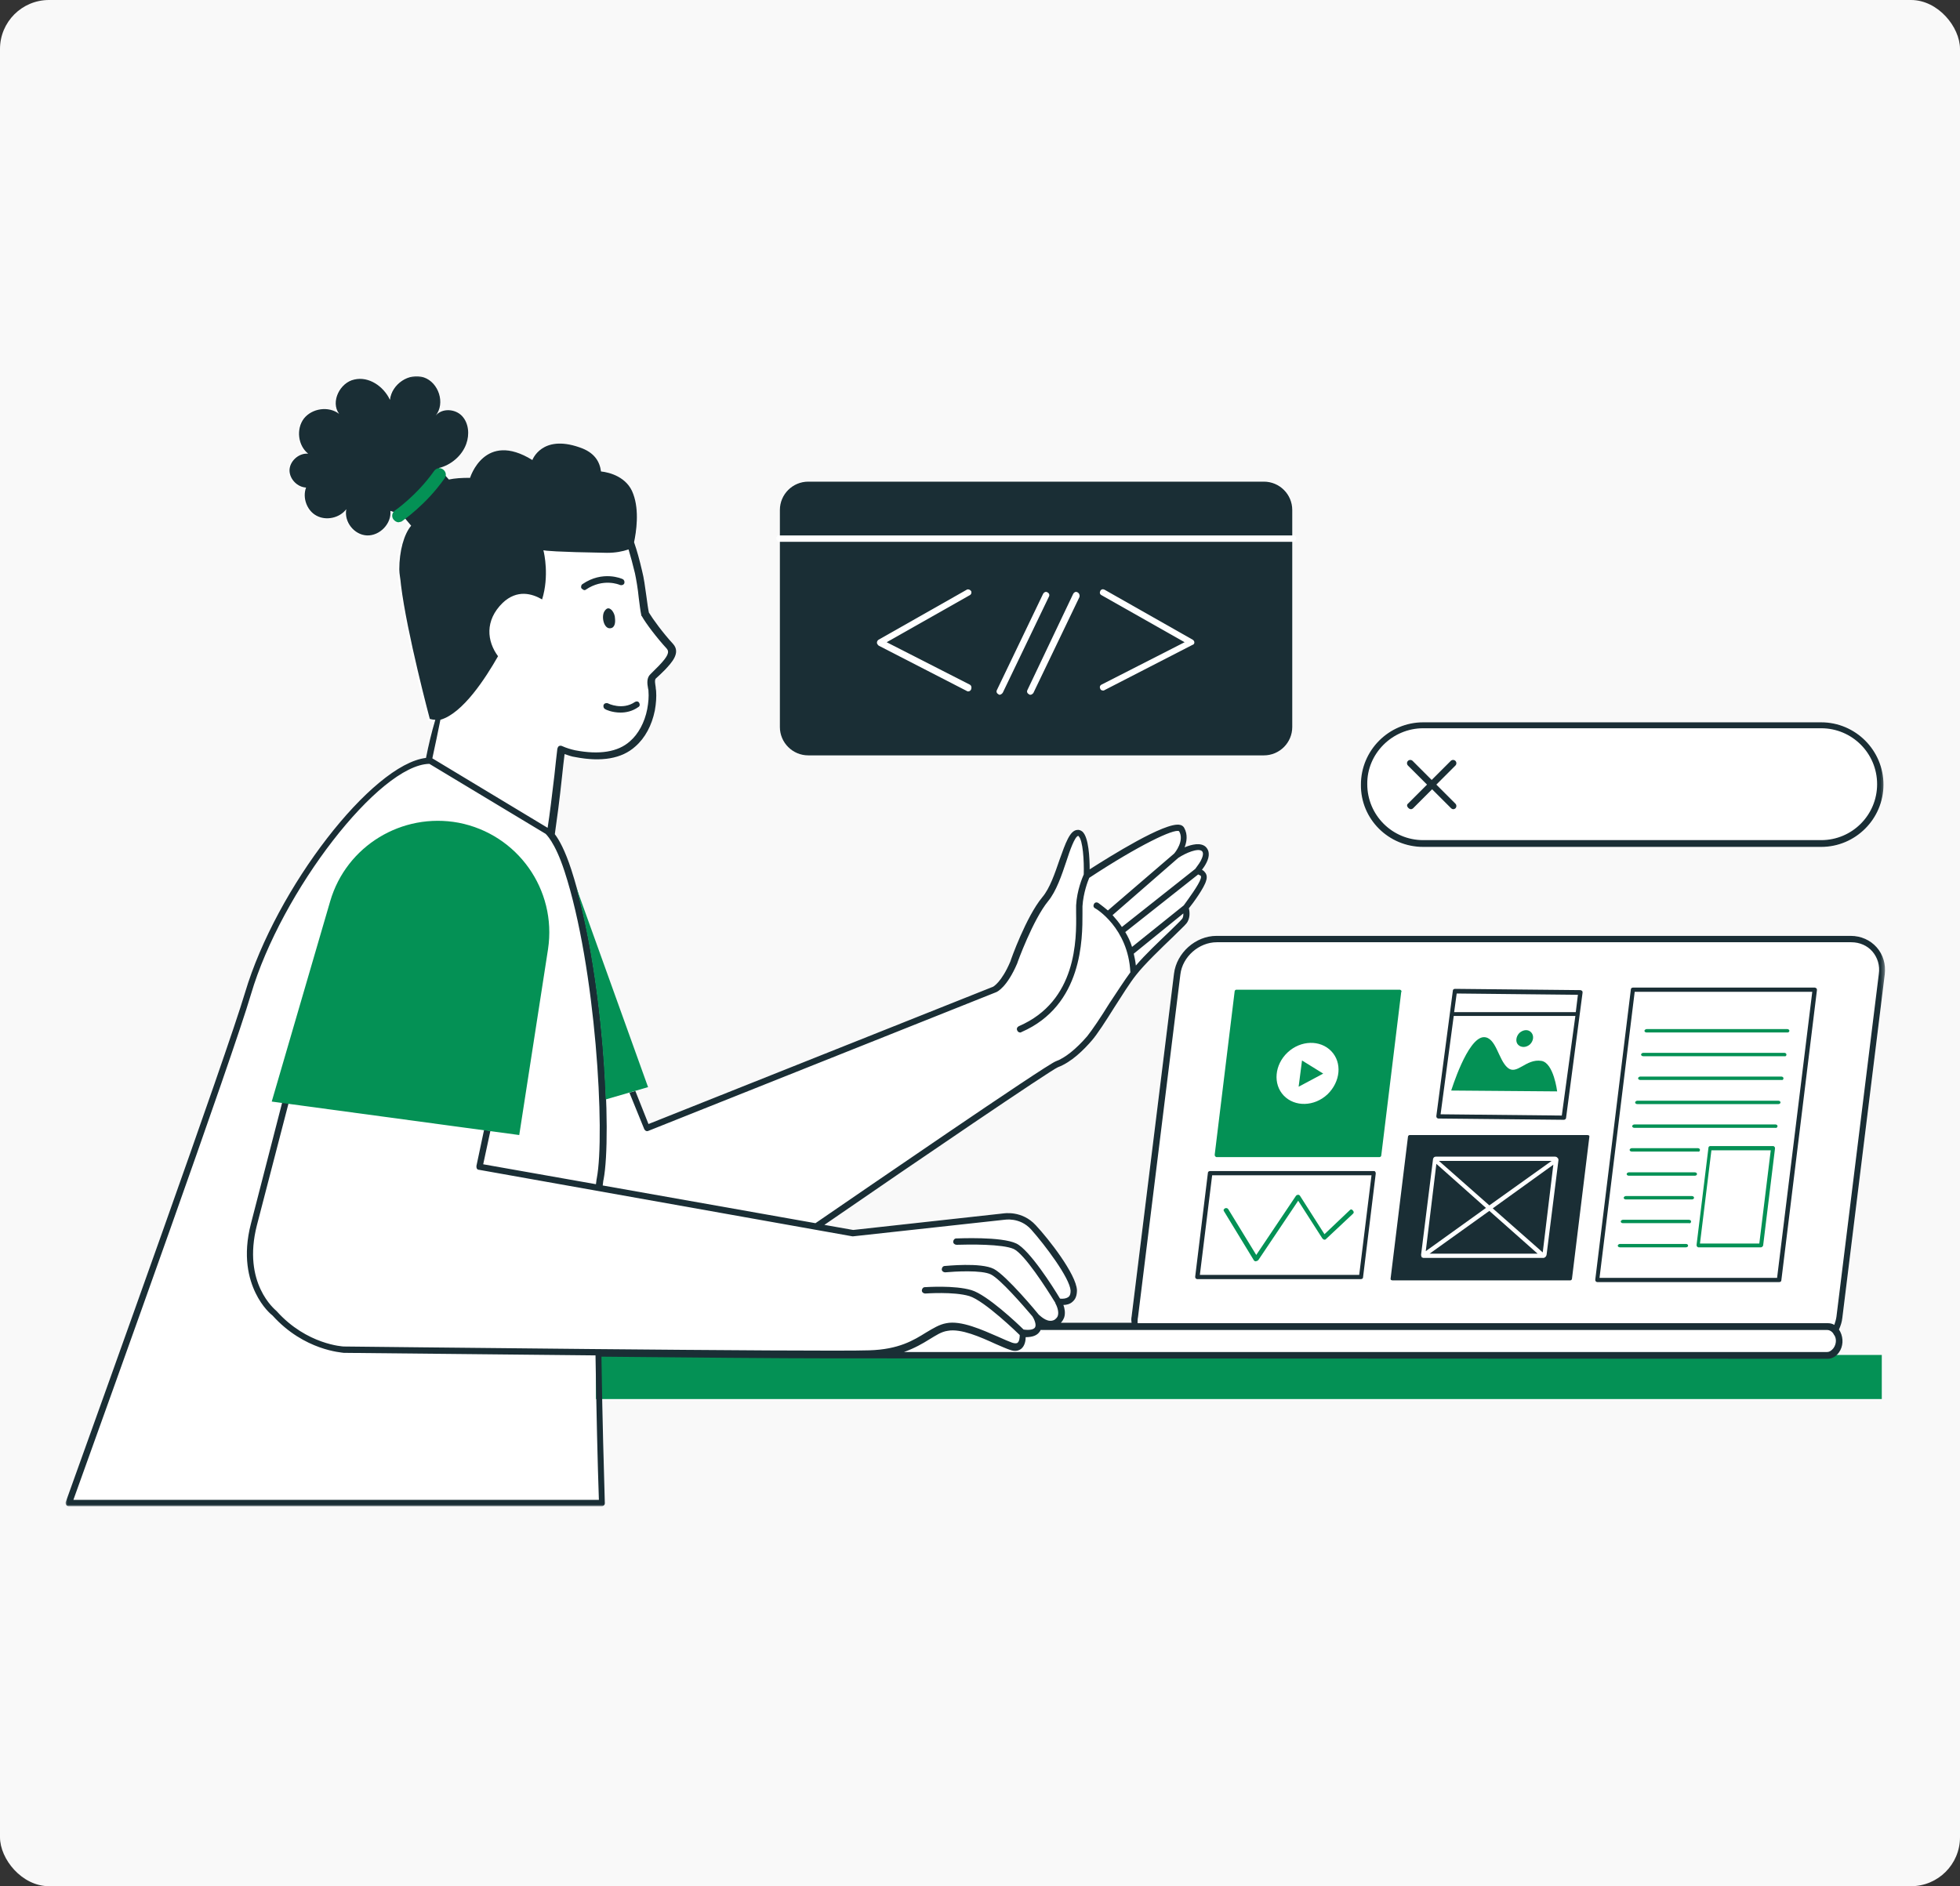 <svg width="480" height="462" viewBox="0 0 480 462" fill="none" xmlns="http://www.w3.org/2000/svg">
<rect x="0" y="0" width="480" height="462" fill="#333333" stroke="none"/>
<rect width="480" height="462" rx="12" fill="#F9F9F9"/>
<path d="M190.991 132.706V178.062C190.991 181.385 193.379 184.187 196.492 184.808C196.909 184.914 197.426 184.914 197.843 184.914H309.519C309.728 184.914 310.039 184.914 310.246 184.914C313.775 184.601 316.474 181.592 316.474 178.062V132.706C316.888 132.706 317.305 132.395 317.305 131.877C317.305 131.357 316.992 131.047 316.474 131.047V124.818C316.474 120.978 313.361 117.865 309.519 117.865H197.946C194.106 117.865 190.991 120.978 190.991 124.818V131.047C190.577 131.047 190.16 131.357 190.16 131.877C190.266 132.291 190.577 132.706 190.991 132.706Z" fill="white"/>
<mask id="mask0_291_2689" style="mask-type:luminance" maskUnits="userSpaceOnUse" x="16" y="92" width="446" height="277">
<path d="M16 92H461.681V369H16V92Z" fill="white"/>
</mask>
<g mask="url(#mask0_291_2689)">
<path d="M461.569 238.677C461.88 236.187 461.155 233.799 459.597 232.034C458.04 230.27 455.757 229.232 453.265 229.232H297.892C292.807 229.232 288.136 233.385 287.512 238.47L277.133 322.437C277.03 322.955 277.03 323.475 277.133 323.992H259.801C260.215 323.578 260.425 323.164 260.632 322.644C260.942 321.606 260.735 320.465 260.425 319.635C261.149 319.635 262.084 319.427 262.707 318.804C263.434 318.18 263.745 317.246 263.745 316.001C263.538 312.058 256.792 303.443 253.676 300.121C250.253 296.384 245.789 297.215 245.685 297.215L208.943 301.262L201.887 300.017C224.927 284.137 257.309 262.134 259.074 261.407C262.397 260.162 265.406 257.153 267.378 254.868C268.726 253.313 270.804 250.094 272.879 246.774C274.747 243.868 276.616 240.858 278.171 238.886C280.249 236.187 284.607 232.034 287.409 229.335C288.967 227.78 290.108 226.742 290.522 226.222C291.562 224.978 291.353 223.213 291.146 222.486C292.08 221.345 294.986 217.401 295.402 215.636C295.713 214.702 295.402 213.975 295.089 213.664C294.882 213.354 294.572 213.144 294.362 213.041C295.089 212.107 296.127 210.448 296.023 209.097C296.023 208.474 295.713 207.853 295.296 207.436C294.052 206.295 291.873 206.815 290.108 207.54C290.628 206.191 290.939 204.427 290.004 202.765C289.901 202.558 289.588 202.144 288.967 202.041C285.437 201.21 271.738 209.824 266.858 212.937C266.858 210.238 266.651 205.154 265.095 203.699C264.679 203.389 264.265 203.182 263.745 203.285C261.98 203.492 260.942 206.502 259.491 210.551C258.347 213.871 257.102 217.608 255.234 219.787C251.29 224.561 247.554 235.044 247.45 235.46C245.271 240.649 243.194 241.689 243.194 241.689L158.812 275.316L155.596 267.219L158.502 266.391H158.605L157.154 262.238L141.066 217.298C140.857 216.57 140.65 215.947 140.442 215.222C140.235 214.495 140.026 213.871 139.819 213.144C139.092 210.758 138.264 208.994 137.64 207.54C137.433 207.229 137.329 206.815 137.12 206.605C136.602 205.671 136.186 205.05 135.772 204.53C135.979 202.765 136.292 200.69 136.602 198.304C136.913 195.916 137.224 193.32 137.537 190.414C137.744 188.443 137.951 186.574 138.158 184.915C139.092 185.226 139.922 185.537 140.753 185.64C142.311 185.953 143.869 186.16 145.32 186.16C146.047 186.16 146.668 186.16 147.396 186.16C148.019 186.16 148.746 186.057 149.264 185.953C151.132 185.64 152.69 185.019 154.142 184.085C154.558 183.772 155.076 183.461 155.492 183.047C156.634 182.007 157.671 180.659 158.502 179.207C159.332 177.753 159.954 175.988 160.267 174.223C160.577 172.459 160.681 170.903 160.577 169.449C160.577 169.242 160.474 168.931 160.474 168.515C160.474 168.308 160.37 168.101 160.37 167.894C160.37 167.788 160.37 167.684 160.37 167.581C160.267 167.063 160.37 166.647 160.577 166.44C160.784 166.233 160.994 166.129 161.201 165.92C161.408 165.712 161.615 165.505 161.822 165.402C162.238 164.985 162.549 164.675 162.862 164.364C164.21 162.91 166.182 160.835 165.351 158.863C165.248 158.552 165.041 158.343 164.834 158.032C163.9 156.995 162.965 155.853 162.135 154.816C160.681 153.051 159.539 151.39 159.022 150.352C158.916 149.832 158.812 149.211 158.709 148.587C158.605 147.966 158.502 147.136 158.398 146.305C158.295 145.474 158.191 144.644 158.088 143.813C157.878 142.465 157.671 141.114 157.464 140.18C157.154 138.832 156.841 137.587 156.53 136.443C156.323 135.822 156.219 135.302 156.01 134.679C155.803 134.161 155.699 133.537 155.492 133.02C156.01 130.528 156.841 125.34 155.285 121.187C153.831 117.036 149.471 115.895 147.396 115.685C147.292 115.064 147.189 114.544 146.982 113.923C146.774 113.403 146.461 112.779 146.047 112.262C145.217 111.224 143.972 110.29 142.104 109.666C139.198 108.629 137.016 108.629 135.358 108.939C134.734 109.043 134.111 109.356 133.593 109.563C133.383 109.666 133.073 109.873 132.866 109.977C131.101 111.12 130.581 112.779 130.581 112.779C127.675 110.911 125.186 110.29 123.214 110.393C117.296 110.6 115.324 117.139 115.324 117.139C113.769 117.139 112.418 117.243 111.277 117.346C110.863 117.346 110.55 117.45 110.136 117.553C109.929 117.346 109.719 117.139 109.512 116.829C109.616 116.619 109.616 116.516 109.616 116.309C109.616 116.102 109.616 115.998 109.616 115.791C109.616 115.582 109.512 115.478 109.409 115.375C109.305 115.271 109.202 115.064 108.995 114.961C108.682 114.751 108.267 114.647 107.851 114.647C108.995 114.337 110.032 113.817 110.863 113.196C111.173 112.989 111.484 112.779 111.693 112.572L111.797 112.469C112.004 112.262 112.211 112.055 112.418 111.742C112.522 111.638 112.522 111.535 112.628 111.431C112.835 111.224 112.938 111.014 113.145 110.807C113.249 110.6 113.352 110.497 113.456 110.29C113.559 110.08 113.665 109.977 113.769 109.77C113.976 109.459 114.079 109.043 114.183 108.732C114.599 107.591 114.703 106.346 114.599 105.099C114.493 104.478 114.39 103.958 114.079 103.334C113.976 103.024 113.769 102.817 113.665 102.504C113.559 102.193 113.352 101.986 113.145 101.779C112.315 100.845 111.07 100.428 109.825 100.325C108.891 100.325 108.06 100.532 107.333 101.052C107.126 101.259 106.917 101.466 106.71 101.675C107.851 100.221 108.06 98.146 107.54 96.381C107.437 95.967 107.23 95.447 107.023 95.033C106.917 94.823 106.813 94.616 106.606 94.409C105.879 93.475 104.945 92.644 103.804 92.334C103.077 92.334 102.663 92.231 102.143 92.231C101.208 92.231 100.274 92.334 99.446 92.748C98.512 93.061 97.785 93.579 97.058 94.306C96.851 94.513 96.747 94.616 96.54 94.823C95.813 95.757 95.293 96.795 95.189 98.042C94.672 96.795 93.738 95.654 92.698 94.823C91.869 94.099 90.829 93.579 89.792 93.165C89.171 92.955 88.443 92.852 87.82 92.852C87.406 92.852 86.886 92.852 86.472 92.955C84.707 93.372 83.253 94.72 82.424 96.381C82.215 96.795 82.111 97.212 82.008 97.626C81.904 98.042 81.904 98.457 81.904 98.977C81.904 99.807 82.215 100.638 82.735 101.362C80.453 99.704 77.027 99.911 74.951 101.675C74.638 101.882 74.328 102.193 74.121 102.504C73.083 103.751 72.77 105.412 72.979 107.071C73.186 108.629 73.914 110.186 75.158 111.224C72.77 111.014 70.488 113.196 70.591 115.582C70.591 116.619 71.111 117.657 71.836 118.384C72.045 118.591 72.252 118.697 72.459 118.904C73.083 119.318 73.914 119.631 74.638 119.631C74.328 120.565 74.224 121.603 74.431 122.537C74.742 124.196 75.676 125.65 77.13 126.481C77.441 126.688 77.754 126.791 78.064 126.895C80.347 127.622 83.046 126.895 84.5 124.923C84.293 126.064 84.5 127.208 85.017 128.246C85.121 128.453 85.227 128.556 85.33 128.763C85.641 129.283 86.055 129.697 86.472 130.114C87.302 130.839 88.443 131.359 89.585 131.462C90.001 131.462 90.312 131.462 90.726 131.359C92.18 131.048 93.528 130.01 94.359 128.763C94.982 127.829 95.293 126.584 95.189 125.443C95.5 125.547 95.813 125.65 96.124 125.754C96.02 125.961 96.02 126.274 96.02 126.481C96.02 126.481 96.02 126.481 96.02 126.584C96.02 126.688 96.02 126.791 96.124 126.895V126.998C96.124 127.102 96.227 127.208 96.331 127.311C96.644 127.726 97.161 128.036 97.578 128.036C97.888 128.036 98.199 127.933 98.406 127.726C98.406 127.726 98.615 127.622 98.823 127.415C99.237 128.036 99.757 128.556 100.171 129.076C99.133 130.321 98.199 132.5 97.785 134.992C97.472 136.443 97.368 138.105 97.368 139.766C97.368 140.907 97.681 142.152 97.785 143.606C97.785 144.02 97.888 144.333 97.888 144.747C97.992 145.474 98.095 146.305 98.302 147.136C98.615 148.794 98.926 150.559 99.237 152.324C99.964 155.957 100.794 159.694 101.521 163.12C102.039 165.298 102.456 167.27 102.973 169.138C103.183 169.866 103.286 170.487 103.493 171.214C103.597 171.524 103.597 171.837 103.7 172.148C103.804 172.772 104.011 173.289 104.117 173.809C104.531 175.47 104.841 176.508 104.841 176.508C105.258 176.612 105.672 176.715 106.192 176.715C105.672 179.414 104.945 182.527 104.324 185.64C91.142 187.198 67.685 217.401 60.005 243.141C55.438 258.501 25.235 342.468 16.103 367.897C15.997 368.104 16.103 368.415 16.206 368.624C16.31 368.831 16.62 368.935 16.827 368.935H147.396C147.603 368.935 147.812 368.831 147.916 368.728C148.019 368.624 148.123 368.415 148.123 368.208C148.019 365.509 147.916 361.876 147.812 357.518C147.709 353.158 147.603 348.073 147.499 342.779H460.842V331.985H449.632C449.738 331.882 449.842 331.778 449.945 331.778C450.049 331.675 450.256 331.465 450.359 331.258C451.397 329.807 451.501 327.835 450.672 326.174C450.566 325.966 450.463 325.861 450.359 325.653C450.776 324.719 451.087 323.785 451.19 322.747L461.569 238.677Z" fill="white"/>
</g>
<path d="M348.546 207.436H446.005C454.412 207.436 461.262 200.586 461.262 192.179C461.262 183.771 454.412 176.922 446.005 176.922H348.546C340.139 176.922 333.289 183.771 333.289 192.179C333.289 200.586 340.035 207.436 348.546 207.436Z" fill="white"/>
<path d="M453.268 230.063H297.894C293.12 230.063 288.866 233.903 288.242 238.678L277.863 322.645C277.76 323.475 277.76 324.203 277.863 324.927H254.199C254.303 323.682 253.369 322.231 253.369 322.231C253.369 322.231 255.86 325.551 258.456 324.099C261.049 322.645 258.973 319.012 258.973 319.012C258.973 319.012 262.917 319.842 262.71 316.313C262.503 312.786 256.067 304.378 252.851 300.849C249.735 297.423 245.481 298.253 245.481 298.253L208.636 302.303L199.605 300.745C208.325 294.726 256.171 261.928 258.559 260.994C261.256 259.956 264.058 257.568 266.55 254.662C269.042 251.756 274.127 242.831 277.343 238.678C280.562 234.527 288.657 227.364 289.8 226.016C290.941 224.668 290.214 222.59 290.214 222.59C290.214 222.59 294.054 217.609 294.574 215.741C295.092 213.872 293.017 213.665 293.017 213.665C293.017 213.665 296.546 209.929 294.678 208.267C292.913 206.606 287.828 209.825 287.828 209.825C287.828 209.825 290.838 206.399 289.177 203.39C287.515 200.484 265.926 214.703 265.926 214.703C265.926 214.703 266.24 204.013 263.644 204.324C261.049 204.634 259.597 215.844 255.757 220.618C251.917 225.393 248.077 236.188 248.077 236.188C245.688 241.897 243.406 242.831 243.406 242.831L158.298 276.771L151.759 260.37L147.191 265.351C146.361 249.057 143.765 228.612 138.888 213.872C137.226 208.787 135.671 206.296 134.737 205.154C135.361 200.691 135.982 195.502 136.605 190.728C136.916 188.443 137.123 186.161 137.332 184.189C138.577 184.707 139.718 185.123 140.756 185.33C145.427 186.264 151.032 186.264 154.768 182.942C157.156 180.763 158.608 177.754 159.232 174.537C159.542 173.083 159.646 171.525 159.542 169.97C159.439 168.932 158.815 167.167 159.749 166.337C160.373 165.817 161.204 165.092 161.931 164.262C163.799 162.29 165.251 160.525 163.903 159.071C161.411 156.372 158.815 152.845 157.881 151.183C157.467 148.899 156.843 143.607 156.222 140.908C155.702 138.729 155.182 136.757 154.561 134.992C152.796 135.72 150.824 136.134 148.54 136.03C135.982 135.823 133.386 135.51 132.972 135.407C133.179 136.134 134.426 141.842 132.662 147.447C130.17 145.993 126.537 144.955 123.007 148.278C118.546 152.532 119.167 157.723 121.866 161.356C118.753 166.96 112.628 176.196 107.026 177.13C106.402 180.246 105.675 183.669 104.948 186.992C92.39 187.613 68.519 217.816 60.735 243.972C56.168 259.332 26.068 343.092 16.83 368.728H147.398C147.191 360.321 146.777 346.102 146.568 332.09C171.583 332.297 197.115 332.504 208.115 332.504L447.56 332.61C448.39 332.61 449.221 332.193 449.741 331.363V331.259C450.882 329.701 450.569 327.523 449.428 326.278C449.948 325.344 450.259 324.306 450.362 323.165L460.741 239.198C461.365 233.903 458.042 230.063 453.268 230.063ZM345.119 277.912H388.711C388.815 277.912 388.918 278.015 389.022 278.015C389.128 278.119 389.128 278.222 389.128 278.326L384.871 313.096C384.871 313.303 384.664 313.51 384.457 313.51H340.865C340.759 313.51 340.656 313.407 340.552 313.407C340.449 313.303 340.449 313.2 340.449 313.096L344.705 278.326C344.705 278.015 344.912 277.912 345.119 277.912ZM302.255 242.831C302.255 242.621 302.462 242.414 302.669 242.414H342.733C342.837 242.414 343.044 242.518 343.044 242.621C343.148 242.727 343.148 242.831 343.148 243.038L338.27 282.997C338.27 283.204 338.063 283.413 337.853 283.413H297.791C297.687 283.413 297.48 283.307 297.48 283.204C297.377 283.1 297.377 282.997 297.377 282.79L302.255 242.831ZM348.129 307.802C348.232 307.906 348.232 307.906 348.129 307.802C348.232 307.906 348.232 307.906 348.232 307.906C348.232 307.906 348.232 307.906 348.336 307.906C348.442 308.011 348.649 308.011 348.752 308.011H377.918C378.332 308.011 378.643 307.698 378.749 307.284L381.655 284.034C381.655 284.034 381.655 284.034 381.655 283.931V283.827C381.655 283.62 381.551 283.517 381.445 283.413C381.341 283.204 381.031 283.1 380.824 283.1H351.658C351.244 283.1 351.035 283.307 350.931 283.724V283.827L348.025 307.077C347.922 307.388 348.025 307.595 348.129 307.802ZM349.997 307.077L364.633 296.592L376.464 307.077H349.997ZM377.814 306.764L365.567 295.971L380.407 285.281L377.814 306.764ZM379.993 284.347L364.84 295.244L352.385 284.347H379.993ZM351.762 285.072L363.906 295.868L349.166 306.454L351.762 285.072ZM325.088 268.05C328.305 265.041 328.721 260.267 326.022 257.464C323.323 254.662 318.549 254.765 315.333 257.777C312.114 260.787 311.7 265.561 314.399 268.363C317.095 271.166 321.872 271.062 325.088 268.05ZM318.756 259.643L323.947 262.965L317.926 266.182L318.756 259.643ZM334.013 192.18C334.013 184.189 340.552 177.65 348.545 177.65H446.005C453.995 177.65 460.534 184.189 460.534 192.18C460.534 200.173 453.995 206.712 446.005 206.712H348.545C340.449 206.606 334.013 200.173 334.013 192.18ZM190.266 131.879C190.266 131.463 190.576 131.049 191.094 131.049H316.577C316.991 131.049 317.408 131.359 317.408 131.879C317.408 132.397 317.095 132.708 316.577 132.708H190.99C190.576 132.708 190.266 132.294 190.266 131.879ZM237.488 145.786L217.146 157.306L237.488 167.685C237.905 167.895 238.008 168.309 237.801 168.723C237.698 169.036 237.385 169.139 237.074 169.139C236.97 169.139 236.867 169.139 236.763 169.036L215.175 157.93C214.967 157.826 214.758 157.515 214.758 157.202C214.758 156.892 214.862 156.685 215.175 156.475L236.763 144.23C237.177 144.021 237.594 144.124 237.801 144.541C238.008 145.059 237.905 145.579 237.488 145.786ZM269.767 167.685L290.111 157.306L269.767 145.786C269.353 145.579 269.249 145.059 269.456 144.748C269.663 144.334 270.183 144.23 270.494 144.437L292.083 156.685C292.29 156.788 292.497 157.099 292.497 157.409C292.497 157.723 292.29 157.93 292.083 158.137L270.39 169.139C270.287 169.243 270.183 169.243 270.08 169.243C269.767 169.243 269.56 169.139 269.353 168.829C269.145 168.412 269.353 167.895 269.767 167.685ZM256.795 146.099L245.481 169.657C245.378 169.97 245.065 170.073 244.754 170.073C244.651 170.073 244.547 170.073 244.444 169.97C244.027 169.763 243.924 169.346 244.027 168.932L255.34 145.372C255.547 144.955 255.964 144.852 256.378 144.955C256.795 145.268 257.002 145.682 256.795 146.099ZM251.604 169.036L262.917 145.475C263.124 145.059 263.541 144.955 263.955 145.059C264.371 145.268 264.475 145.682 264.371 146.099L253.058 169.657C252.954 169.97 252.641 170.073 252.331 170.073C252.227 170.073 252.124 170.073 252.02 169.97C251.5 169.866 251.397 169.346 251.604 169.036Z" fill="white"/>
<mask id="mask1_291_2689" style="mask-type:luminance" maskUnits="userSpaceOnUse" x="16" y="92" width="446" height="277">
<path d="M16 92H461.681V369H16V92Z" fill="white"/>
</mask>
<g mask="url(#mask1_291_2689)">
<path d="M461.571 238.675C461.882 236.185 461.157 233.797 459.599 232.032C458.042 230.267 455.759 229.23 453.267 229.23H297.894C292.809 229.23 288.138 233.383 287.514 238.468L277.135 322.435C277.032 322.952 277.032 323.472 277.135 323.99H259.803C260.217 323.576 260.427 323.162 260.634 322.642C260.944 321.604 260.737 320.463 260.427 319.632C261.151 319.632 262.085 319.425 262.709 318.802C263.436 318.178 263.747 317.244 263.747 315.999C263.54 312.056 256.794 303.441 253.678 300.119C250.255 296.382 245.791 297.213 245.687 297.213L208.945 301.26L201.889 300.015C224.929 284.135 257.311 262.132 259.076 261.405C262.398 260.16 265.408 257.15 267.38 254.866C268.728 253.31 270.806 250.091 272.881 246.771C274.749 243.865 276.618 240.856 278.173 238.884C280.251 236.185 284.608 232.032 287.411 229.333C288.969 227.778 290.11 226.74 290.524 226.22C291.564 224.975 291.355 223.211 291.147 222.484C292.082 221.342 294.988 217.399 295.404 215.634C295.715 214.7 295.404 213.973 295.091 213.662C294.884 213.352 294.574 213.142 294.364 213.039C295.091 212.104 296.129 210.446 296.025 209.095C296.025 208.471 295.715 207.85 295.298 207.434C294.053 206.293 291.875 206.813 290.11 207.537C290.63 206.189 290.94 204.424 290.006 202.763C289.903 202.556 289.59 202.142 288.969 202.038C285.439 201.208 271.74 209.822 266.86 212.935C266.86 210.236 266.653 205.151 265.097 203.697C264.681 203.387 264.267 203.18 263.747 203.283C261.982 203.49 260.944 206.5 259.493 210.549C258.349 213.869 257.104 217.606 255.236 219.785C251.292 224.559 247.556 235.042 247.452 235.458C245.273 240.646 243.196 241.687 243.196 241.687L158.814 275.313L155.598 267.217L158.607 266.285L140.962 217.192C140.548 215.738 140.134 214.389 139.717 213.039C138.16 208.264 136.708 205.669 135.67 204.321C136.188 200.688 136.811 196.12 137.435 190.205C137.642 188.233 137.849 186.365 138.056 184.704C138.99 185.017 139.821 185.327 140.651 185.431C147.087 186.676 152.068 185.847 155.391 182.835C157.777 180.76 159.438 177.647 160.165 174.014C160.476 172.249 160.579 170.694 160.476 169.24C160.476 169.033 160.372 168.72 160.372 168.306C160.269 167.579 160.062 166.644 160.372 166.23C161.099 165.607 162.033 164.673 162.654 164.051C164.212 162.39 166.601 159.898 164.626 157.719C162.137 155.021 159.645 151.595 158.711 150.039C158.504 149.105 158.297 147.547 158.09 145.99C157.777 143.707 157.466 141.425 157.05 139.867C156.428 137.168 155.805 134.886 155.078 132.811C155.598 130.319 156.428 125.128 154.871 120.977C153.419 116.827 149.059 115.683 146.983 115.476C146.67 113.09 145.426 110.805 141.689 109.56C132.451 106.344 130.169 112.673 130.169 112.673C118.442 105.41 114.912 117.034 114.912 117.034C112.837 117.034 111.175 117.137 109.721 117.448C109.514 117.241 109.307 117.034 109.1 116.723C109.411 116.099 109.204 115.269 108.58 114.855C108.269 114.645 107.853 114.542 107.439 114.542C110.345 113.711 112.94 111.532 113.978 108.626C114.808 106.344 114.601 103.542 112.94 101.777C111.279 100.012 108.062 99.805 106.505 101.673C108.893 98.661 107.232 93.576 103.599 92.332C99.966 91.085 95.711 93.993 95.295 97.833C93.74 94.511 90.107 92.019 86.577 92.849C83.047 93.576 80.662 98.351 82.841 101.257C80.245 99.285 76.198 99.908 74.226 102.398C72.254 104.993 72.772 109.04 75.264 111.012C72.878 110.805 70.593 112.986 70.697 115.269C70.8 117.344 72.668 119.212 74.744 119.316C73.81 121.808 74.953 124.921 77.236 126.166C79.624 127.516 82.944 126.789 84.605 124.61C83.982 127.723 86.577 130.942 89.69 131.046C92.805 131.149 95.711 128.14 95.398 125.024C95.711 125.128 96.022 125.234 96.333 125.337C96.126 125.855 96.126 126.375 96.436 126.893C96.749 127.309 97.267 127.62 97.683 127.62C97.994 127.62 98.304 127.516 98.514 127.309C98.514 127.309 98.721 127.206 98.928 126.996C99.342 127.62 99.862 128.14 100.276 128.657C98.514 130.733 97.37 134.886 97.37 139.347C97.37 140.491 97.683 141.735 97.787 143.187C99.239 155.021 104.843 175.986 104.843 175.986C105.26 176.089 105.674 176.193 106.194 176.193C105.674 179.412 104.947 182.525 104.326 185.638C91.144 187.196 67.687 217.399 60.007 243.138C55.44 258.499 25.236 342.466 16.105 367.895C15.998 368.102 16.105 368.412 16.208 368.622C16.311 368.829 16.622 368.932 16.829 368.932H147.398C147.605 368.932 147.814 368.829 147.918 368.725C148.021 368.622 148.125 368.412 148.125 368.205C147.918 362.807 147.711 353.363 147.501 342.776H460.844V331.983H449.634C449.947 331.776 450.154 331.463 450.361 331.153C451.399 329.698 451.503 327.727 450.674 326.068C450.568 325.858 450.465 325.755 450.361 325.548C450.778 324.614 451.089 323.679 451.192 322.642L461.571 238.675Z" fill="white"/>
</g>
<path d="M348.543 207.436H446.002C454.41 207.436 461.259 200.586 461.259 192.179C461.259 183.771 454.41 176.922 446.002 176.922H348.543C340.136 176.922 333.286 183.771 333.286 192.179C333.18 200.586 340.032 207.436 348.543 207.436Z" fill="white"/>
<path d="M190.991 132.706V178.062C190.991 181.902 194.106 185.018 197.946 185.018H309.625C313.465 185.018 316.578 181.902 316.578 178.062V132.706C316.992 132.706 317.409 132.395 317.409 131.877C317.409 131.357 317.095 131.047 316.578 131.047V124.818C316.578 120.978 313.465 117.865 309.625 117.865H197.946C194.106 117.865 190.991 120.978 190.991 124.818V131.047C190.577 131.047 190.16 131.357 190.16 131.877C190.16 132.395 190.577 132.706 190.991 132.706Z" fill="white"/>
<path d="M343.15 242.621C343.047 242.518 342.943 242.414 342.839 242.414H302.775C302.568 242.414 302.361 242.621 302.361 242.831L297.483 282.789C297.483 282.893 297.483 283.1 297.586 283.203C297.69 283.307 297.793 283.413 297.897 283.413H337.856C338.065 283.413 338.272 283.203 338.272 282.996L343.15 243.038C343.254 242.831 343.254 242.727 343.15 242.621ZM325.091 268.05C321.874 271.062 317.097 271.166 314.401 268.363C311.702 265.561 312.116 260.786 315.335 257.777C318.552 254.765 323.326 254.661 326.025 257.464C328.724 260.266 328.307 264.937 325.091 268.05ZM324.053 262.965L318.032 266.182L318.862 259.749L324.053 262.965ZM145.949 331.883H460.847V342.676H145.949V331.883Z" fill="#049155"/>
<path d="M364.736 296.592L376.567 307.077H350.101L364.736 296.592ZM379.993 284.347H352.385L364.736 295.244L379.993 284.347ZM351.762 285.072L349.166 306.454L363.906 295.867L351.762 285.072ZM377.814 306.764L380.407 285.281L365.567 295.971L377.814 306.764ZM389.231 278.429L384.975 313.2C384.975 313.407 384.767 313.614 384.56 313.614H340.969C340.865 313.614 340.759 313.51 340.656 313.51C340.552 313.407 340.552 313.303 340.552 313.2L344.809 278.429C344.809 278.222 345.016 278.015 345.223 278.015H388.815C388.918 278.015 389.022 278.119 389.128 278.119C389.231 278.119 389.231 278.222 389.231 278.429ZM381.654 284.241C381.654 284.138 381.654 284.138 381.654 284.241C381.654 284.138 381.654 284.138 381.654 284.034C381.654 283.827 381.551 283.724 381.445 283.62C381.341 283.413 381.031 283.307 380.824 283.307H351.658C351.244 283.307 351.035 283.517 350.931 283.931V284.034L348.025 307.284C348.025 307.491 348.025 307.595 348.129 307.802V307.905C348.129 307.905 348.232 307.905 348.232 308.011C348.232 308.011 348.232 308.011 348.336 308.011C348.442 308.115 348.649 308.115 348.752 308.115H377.918C378.332 308.115 378.643 307.802 378.749 307.388L381.654 284.241ZM190.99 131.152H316.474V124.924C316.474 121.084 313.361 117.971 309.518 117.971H197.946C194.106 117.971 190.99 121.084 190.99 124.924V131.152ZM316.474 132.708V178.064C316.474 181.904 313.361 185.02 309.518 185.02H197.946C194.106 185.02 190.99 181.904 190.99 178.064V132.708H316.474ZM237.488 167.685L217.146 157.306L237.488 145.786C237.905 145.579 238.008 145.058 237.801 144.748C237.594 144.437 237.074 144.23 236.763 144.437L215.174 156.685C214.967 156.788 214.758 157.099 214.758 157.409C214.758 157.722 214.967 157.929 215.174 158.136L236.763 169.243C236.867 169.346 236.97 169.346 237.074 169.346C237.384 169.346 237.594 169.243 237.801 168.932C238.008 168.412 237.905 167.894 237.488 167.685ZM245.585 169.657L256.898 146.099C257.105 145.682 256.898 145.268 256.481 145.058C256.067 144.851 255.653 145.058 255.444 145.475L244.131 169.036C243.923 169.45 244.131 169.866 244.547 170.073C244.651 170.177 244.754 170.177 244.858 170.177C245.171 170.073 245.378 169.97 245.585 169.657ZM263.851 145.058C263.437 144.851 263.02 145.058 262.813 145.475L251.604 169.036C251.397 169.45 251.604 169.866 252.02 170.073C252.124 170.177 252.227 170.177 252.331 170.177C252.641 170.177 252.851 169.97 253.058 169.763L264.371 146.202C264.475 145.682 264.268 145.268 263.851 145.058ZM292.497 157.409C292.497 157.099 292.393 156.892 292.083 156.685L270.494 144.437C270.08 144.23 269.663 144.334 269.456 144.748C269.249 145.164 269.352 145.579 269.767 145.786L290.111 157.306L269.767 167.685C269.352 167.894 269.249 168.309 269.456 168.723C269.56 169.036 269.873 169.139 270.183 169.139C270.287 169.139 270.39 169.139 270.494 169.036L292.083 157.929C292.29 157.929 292.497 157.619 292.497 157.409Z" fill="#1A2E35"/>
<mask id="mask2_291_2689" style="mask-type:luminance" maskUnits="userSpaceOnUse" x="16" y="92" width="446" height="277">
<path d="M16 92H461.681V369H16V92Z" fill="white"/>
</mask>
<g mask="url(#mask2_291_2689)">
<path d="M387.047 242.518L356.326 242.207C356.016 242.207 355.806 242.414 355.806 242.621L351.759 273.345C351.759 273.448 351.759 273.655 351.863 273.759C351.966 273.862 352.07 273.968 352.279 273.968L383 274.279C383.207 274.279 383.52 274.072 383.52 273.862L387.567 243.141C387.567 243.038 387.567 242.831 387.464 242.727C387.36 242.621 387.151 242.518 387.047 242.518ZM356.74 243.348L386.426 243.661L385.906 247.916H356.119L356.74 243.348ZM382.482 273.241L352.797 272.931L356.016 248.85H385.802L382.482 273.241ZM336.502 286.837H296.336C296.023 286.837 295.816 287.044 295.816 287.253L292.703 312.68C292.703 312.786 292.703 312.993 292.807 313.096C292.91 313.2 293.014 313.303 293.221 313.303H333.286C333.596 313.303 333.803 313.096 333.803 312.889L336.916 287.46C336.916 287.357 336.916 287.15 336.813 287.044C336.709 286.837 336.606 286.837 336.502 286.837ZM332.869 312.266H293.844L296.854 287.874H335.879L332.869 312.266ZM444.444 241.897H399.918C399.608 241.897 399.398 242.104 399.398 242.311L390.68 313.407C390.68 313.51 390.68 313.72 390.784 313.823C390.887 313.927 390.993 314.03 391.2 314.03H435.726C436.037 314.03 436.244 313.823 436.244 313.614L444.964 242.518C444.964 242.414 444.964 242.207 444.858 242.104C444.755 242 444.548 241.897 444.444 241.897ZM435.206 312.993H391.718L400.332 242.934H443.82L435.206 312.993ZM461.569 238.678C461.88 236.188 461.155 233.8 459.597 232.035C458.04 230.27 455.757 229.233 453.265 229.233H297.892C292.807 229.233 288.136 233.386 287.512 238.471L277.133 322.438C277.03 322.955 277.03 323.475 277.133 323.993H259.801C260.215 323.579 260.425 323.165 260.632 322.645C260.942 321.607 260.735 320.466 260.425 319.635C261.149 319.635 262.084 319.428 262.707 318.805C263.434 318.181 263.745 317.247 263.745 316.002C263.538 312.059 256.792 303.444 253.676 300.122C250.253 296.385 245.789 297.216 245.685 297.216L208.943 301.263L201.887 300.018C224.927 284.138 257.309 262.135 259.074 261.408C262.397 260.163 265.406 257.154 267.378 254.869C268.726 253.313 270.804 250.094 272.879 246.774C274.747 243.868 276.616 240.859 278.171 238.887C280.249 236.188 284.607 232.035 287.409 229.336C288.967 227.781 290.108 226.743 290.522 226.223C291.562 224.979 291.353 223.214 291.146 222.487C292.08 221.345 294.986 217.402 295.402 215.637C295.713 214.703 295.402 213.976 295.089 213.665C294.882 213.355 294.572 213.145 294.362 213.042C295.089 212.108 296.127 210.449 296.023 209.098C296.023 208.474 295.713 207.853 295.296 207.437C294.052 206.296 291.873 206.816 290.108 207.54C290.628 206.192 290.939 204.427 290.004 202.766C289.901 202.559 289.588 202.145 288.967 202.041C285.437 201.211 271.738 209.825 266.858 212.938C266.858 210.239 266.651 205.154 265.095 203.7C264.679 203.39 264.265 203.183 263.745 203.286C261.98 203.493 260.942 206.503 259.491 210.552C258.347 213.872 257.102 217.609 255.234 219.788C251.29 224.562 247.554 235.045 247.45 235.461C245.271 240.65 243.194 241.69 243.194 241.69L158.812 275.316L155.596 267.22L154.142 267.636L157.775 276.561C157.982 276.978 158.398 277.185 158.812 276.978L243.921 243.038C244.234 242.934 246.62 241.793 249.111 235.979C249.111 235.875 252.952 225.289 256.688 220.722C258.66 218.336 260.008 214.392 261.149 210.966C261.98 208.371 263.227 204.844 264.055 204.738C264.055 204.738 264.161 204.738 264.161 204.844C265.199 205.778 265.51 210.863 265.406 214.183C265.095 214.91 263.745 218.025 263.538 221.76C263.538 222.176 263.538 222.903 263.538 223.628C263.641 230.063 263.745 245.217 249.526 251.342C249.111 251.549 248.902 251.963 249.111 252.379C249.215 252.69 249.526 252.897 249.836 252.897C249.942 252.897 250.046 252.897 250.149 252.793C265.199 246.254 265.095 229.856 265.095 223.734C265.095 223.007 265.095 222.383 265.095 221.969C265.303 218.647 266.444 215.741 266.754 215.014C278.898 207.023 287.616 202.872 288.76 203.597C290.108 205.882 287.826 208.788 287.512 209.098L271.321 223.007C269.973 221.866 269.039 221.242 268.936 221.138C268.519 220.931 268.105 221.035 267.898 221.449C267.688 221.866 267.792 222.28 268.208 222.487C268.312 222.487 276.303 227.261 276.823 238.16C275.369 240.132 273.5 243.038 271.632 245.84C269.66 249.057 267.481 252.276 266.237 253.831C263.538 256.947 260.839 259.125 258.556 259.956C256.065 260.89 210.294 292.338 199.705 299.604L147.603 290.366C147.709 289.743 147.709 289.225 147.812 288.912C149.887 278.119 147.916 237.744 139.922 213.042C138.367 208.267 136.913 205.672 135.875 204.324C136.395 200.691 137.016 196.124 137.64 190.208C137.847 188.236 138.054 186.368 138.264 184.707C139.198 185.02 140.026 185.33 140.857 185.434C147.292 186.679 152.273 185.85 155.596 182.838C157.982 180.763 159.643 177.65 160.37 174.017C160.681 172.252 160.784 170.697 160.681 169.243C160.681 169.036 160.577 168.723 160.577 168.309C160.474 167.582 160.267 166.647 160.577 166.233C161.304 165.61 162.238 164.676 162.862 164.055C164.417 162.393 166.806 159.901 164.834 157.723C162.342 155.024 159.85 151.598 158.916 150.042C158.709 149.108 158.502 147.55 158.295 145.993C157.982 143.71 157.671 141.428 157.257 139.87C156.634 137.171 156.01 134.889 155.285 132.814C155.803 130.322 156.634 125.131 155.076 120.98C153.624 116.83 149.264 115.686 147.189 115.479C146.878 113.093 145.631 110.808 141.894 109.564C132.659 106.347 130.374 112.677 130.374 112.677C118.647 105.413 115.117 117.037 115.117 117.037C113.042 117.037 111.38 117.14 109.929 117.451C109.409 116.83 108.785 116.206 108.267 115.582C107.957 115.272 107.747 114.961 107.437 114.648C110.446 113.924 113.145 111.639 114.183 108.733C115.014 106.451 114.806 103.648 113.145 101.883C111.484 100.119 108.267 99.912 106.71 101.78C109.098 98.77 107.437 93.683 103.804 92.438C100.171 91.194 95.916 94.1 95.5 97.94C93.945 94.617 90.312 92.128 86.782 92.956C83.253 93.683 80.867 98.457 83.046 101.363C80.453 99.391 76.403 100.015 74.431 102.504C72.459 105.1 72.979 109.149 75.469 111.121C73.083 110.912 70.798 113.093 70.902 115.375C71.008 117.451 72.876 119.319 74.951 119.423C74.017 121.914 75.158 125.027 77.441 126.275C79.829 127.623 83.149 126.896 84.81 124.717C84.187 127.83 86.782 131.049 89.895 131.152C93.011 131.256 95.916 128.246 95.606 125.131C96.434 125.444 97.368 125.651 98.302 125.755C99.029 126.792 99.86 127.83 100.691 128.764C98.926 130.839 97.785 134.992 97.785 139.456C97.785 140.597 98.095 141.842 98.199 143.296C99.653 155.127 105.258 176.092 105.258 176.092C105.672 176.196 106.089 176.299 106.606 176.299C105.672 179.415 104.945 182.528 104.324 185.641C91.142 187.199 67.685 217.402 60.005 243.141C55.438 258.502 25.235 342.469 16.103 367.898C15.997 368.105 16.103 368.415 16.206 368.625C16.31 368.832 16.62 368.936 16.827 368.936H147.396C147.603 368.936 147.812 368.832 147.916 368.728C148.019 368.625 148.123 368.415 148.123 368.208C147.916 361.048 147.499 346.829 147.292 332.297C168.881 332.504 190.78 332.713 203.338 332.713C205.103 332.713 206.661 332.713 208.009 332.713L447.557 332.817C448.595 332.817 449.632 332.297 450.359 331.259C451.397 329.807 451.501 327.833 450.672 326.174C450.566 325.967 450.463 325.861 450.359 325.654C450.776 324.72 451.087 323.786 451.19 322.748L461.569 238.678ZM289.381 225.186C289.07 225.602 287.826 226.743 286.371 228.195C283.776 230.687 280.456 233.8 278.171 236.499C278.068 235.461 277.86 234.527 277.653 233.593L289.797 223.734C289.797 224.251 289.797 224.771 289.381 225.186ZM294.052 215.223C293.637 216.675 290.939 220.308 289.901 221.76L277.237 231.932C276.823 230.583 276.199 229.336 275.578 228.299L293.428 214.183C293.637 214.289 293.844 214.392 294.052 214.496C294.155 214.703 294.155 214.91 294.052 215.223ZM294.362 208.474C294.882 208.995 294.468 210.032 294.052 210.863C293.534 211.797 292.807 212.628 292.703 212.835L274.747 227.054C274.02 225.913 273.19 224.979 272.463 224.148L288.55 210.136C290.418 208.891 293.428 207.646 294.362 208.474ZM278.691 322.645L289.07 238.678C289.588 234.32 293.637 230.79 297.995 230.79H453.369C455.447 230.79 457.315 231.621 458.56 233.073C459.804 234.527 460.428 236.499 460.117 238.574L449.738 322.541C449.632 323.268 449.425 323.89 449.218 324.513C448.698 324.203 448.181 324.099 447.661 324.099H278.588C278.588 323.579 278.588 323.059 278.691 322.645ZM154.765 134.162C154.765 134.265 154.662 134.369 154.662 134.472C154.765 134.369 154.765 134.265 154.765 134.162ZM121.967 160.732C119.27 157.099 118.647 152.014 123.11 147.654C126.637 144.334 130.27 145.372 132.762 146.823C134.527 141.115 133.28 135.51 133.073 134.785C133.489 134.889 136.082 135.2 148.643 135.407C150.718 135.407 152.377 135.096 153.935 134.576C154.455 136.341 154.972 138.209 155.492 140.39C155.803 141.842 156.219 144.23 156.426 146.409C156.634 148.071 156.841 149.729 157.048 150.663C157.048 150.767 157.048 150.873 157.154 150.873C158.191 152.741 160.888 156.268 163.276 158.864C164.003 159.694 163.587 160.732 161.408 163.014C160.577 163.845 159.85 164.572 159.332 165.092C158.295 166.026 158.502 167.478 158.709 168.619C158.812 168.932 158.812 169.139 158.812 169.346C158.916 170.591 158.812 172.045 158.502 173.707C157.878 176.923 156.323 179.829 154.245 181.594C151.339 184.189 146.774 184.916 140.857 183.773C139.922 183.566 138.781 183.255 137.64 182.735C137.433 182.631 137.12 182.631 136.913 182.735C136.706 182.838 136.602 183.048 136.499 183.359C136.289 185.33 135.979 187.613 135.772 189.898C135.148 195.189 134.631 199.446 134.111 202.766L105.879 185.744C106.606 182.528 107.23 179.311 107.851 176.299C113.352 174.744 118.957 166.026 121.967 160.732ZM146.668 367.378H17.971C27.519 340.808 56.995 258.815 61.457 243.555C68.93 218.232 92.907 187.302 105.154 187.095L133.593 204.22C133.593 204.22 135.875 206.089 138.264 213.458C145.944 237.019 148.226 277.808 146.151 288.601C146.047 289.018 146.047 289.536 145.944 290.056L118.336 285.175L120.098 276.978L118.543 276.771L116.675 285.592C116.675 285.799 116.675 286.006 116.778 286.216C116.882 286.423 117.089 286.526 117.296 286.526L208.736 302.821C208.84 302.821 208.84 302.821 208.943 302.821L245.892 298.774C245.996 298.774 249.733 298.046 252.535 301.159C255.858 304.896 261.98 312.993 262.187 316.106C262.187 316.833 262.084 317.35 261.669 317.664C261.149 318.078 260.215 318.181 259.594 318.078C257.933 315.275 252.121 306.143 248.902 304.585C245.271 302.821 234.579 303.341 234.165 303.341C233.749 303.341 233.438 303.755 233.438 304.171C233.438 304.585 233.855 304.896 234.269 304.896C237.278 304.793 245.582 304.689 248.281 305.934C250.876 307.181 256.168 315.379 258.453 319.115V319.219C258.763 319.739 259.387 321.191 259.074 322.231C258.971 322.645 258.66 322.955 258.243 323.268C256.688 324.099 255.13 322.645 254.403 322.021C254.093 321.607 246.516 312.473 243.403 310.814C240.184 309.153 231.673 310.087 231.363 310.087C230.946 310.087 230.636 310.501 230.636 310.917C230.636 311.332 231.052 311.642 231.466 311.642C233.749 311.435 240.391 311.021 242.676 312.162C244.958 313.303 250.46 319.635 252.848 322.438C253.262 323.059 253.886 324.513 253.469 325.137C253.159 325.654 252.121 325.861 250.667 325.654C249.215 324.203 241.742 317.143 237.902 316.002C233.749 314.758 226.796 315.275 226.485 315.275C226.068 315.275 225.758 315.692 225.758 316.106C225.758 316.522 226.172 316.833 226.588 316.833C226.692 316.833 233.542 316.313 237.382 317.456C241.118 318.598 249.422 326.692 249.733 327.005C249.733 327.626 249.629 328.56 249.215 328.873C249.008 329.08 248.488 329.08 247.864 328.873C247.034 328.56 245.789 328.043 244.441 327.419C240.601 325.758 235.41 323.372 231.777 324.099C230.012 324.41 228.56 325.344 226.796 326.381C223.786 328.25 220.153 330.532 212.887 330.742C201.47 331.156 85.33 329.807 84.187 329.807C84.083 329.807 75.158 329.391 67.789 321.193L67.685 321.087C67.375 320.777 59.278 314.341 62.911 300.122L70.695 270.128L69.139 269.919L61.457 299.708C59.381 307.698 60.939 313.303 62.6 316.729C64.259 320.153 66.337 321.918 66.751 322.231C74.535 330.845 83.773 331.259 84.187 331.363C84.81 331.363 114.806 331.676 145.84 331.986C146.047 345.375 146.358 358.66 146.668 367.378ZM449.011 330.221C448.595 330.742 448.077 331.156 447.453 331.156H221.398C223.993 330.221 225.965 329.08 227.626 328.043C229.184 327.108 230.532 326.174 232.09 325.967C235.306 325.344 240.184 327.523 243.817 329.184C245.271 329.807 246.413 330.325 247.347 330.636C248.798 331.156 249.629 330.742 250.149 330.325C250.98 329.598 251.187 328.353 251.187 327.523C252.848 327.523 253.989 327.108 254.61 326.174C254.716 326.071 254.82 325.861 254.82 325.758H447.453C448.388 325.758 449.011 326.588 449.115 326.901C449.738 327.626 449.842 329.08 449.011 330.221ZM348.543 207.437H446.002C454.409 207.437 461.259 200.587 461.259 192.18C461.259 183.773 454.409 176.923 446.002 176.923H348.543C340.135 176.923 333.286 183.773 333.286 192.18C333.18 200.587 340.032 207.437 348.543 207.437ZM348.543 178.377H446.002C453.578 178.377 459.701 184.5 459.701 192.076C459.701 199.653 453.578 205.778 446.002 205.778H348.543C340.966 205.778 334.841 199.653 334.841 192.076C334.737 184.603 340.966 178.377 348.543 178.377ZM344.806 196.851L349.477 192.18L344.806 187.509C344.493 187.199 344.493 186.679 344.806 186.368C345.117 186.057 345.637 186.057 345.947 186.368L350.618 191.039L355.289 186.368C355.599 186.057 356.119 186.057 356.43 186.368C356.74 186.679 356.74 187.199 356.43 187.509L351.759 192.18L356.43 196.851C356.74 197.161 356.74 197.681 356.43 197.992C356.326 198.095 356.119 198.201 355.91 198.201C355.703 198.201 355.496 198.095 355.392 197.992L350.721 193.321L346.051 197.992C345.947 198.095 345.74 198.201 345.533 198.201C345.324 198.201 345.117 198.095 345.013 197.992C344.493 197.578 344.493 197.058 344.806 196.851ZM148.019 149.729C148.746 148.588 149.367 149.005 149.887 149.522C150.302 150.042 150.615 150.767 150.615 151.494C150.718 152.428 150.615 153.779 149.471 153.882C147.916 154.089 147.189 151.08 148.019 149.729ZM142.414 144.124C142.207 143.814 142.311 143.296 142.621 143.087C147.603 139.663 152.273 141.739 152.483 141.842C152.897 142.049 153 142.466 152.897 142.88C152.69 143.296 152.273 143.4 151.859 143.296C151.652 143.19 147.709 141.532 143.452 144.437C143.348 144.541 143.141 144.541 143.038 144.541C142.828 144.437 142.621 144.334 142.414 144.124ZM155.492 171.942C155.803 171.735 156.323 171.735 156.53 172.149C156.737 172.459 156.737 172.979 156.323 173.186C154.869 174.224 153.311 174.537 151.963 174.537C149.887 174.537 148.33 173.81 148.226 173.707C147.812 173.497 147.709 173.083 147.812 172.669C148.019 172.252 148.433 172.149 148.85 172.252C148.953 172.356 152.483 174.017 155.492 171.942Z" fill="#1A2E35"/>
</g>
<path d="M363.386 254.038C366.398 254.038 366.915 259.537 369.2 261.509C371.482 263.483 373.661 259.227 377.501 259.85C380.511 260.368 381.342 267.323 381.342 267.323L355.395 267.114C355.395 267.217 359.339 254.142 363.386 254.038ZM371.793 255.907C372.52 256.631 373.765 256.631 374.699 255.801C375.53 254.973 375.737 253.725 375.012 252.895C374.285 252.064 373.04 252.17 372.106 252.998C371.275 253.829 371.066 255.18 371.793 255.907ZM307.963 308.527L317.926 293.79L323.947 303.129C324.051 303.235 324.154 303.339 324.258 303.339C324.361 303.339 324.568 303.339 324.568 303.235L331.211 297.007C331.42 296.8 331.42 296.59 331.211 296.383C331.004 296.176 330.797 296.176 330.59 296.383L324.361 302.301L318.342 292.856C318.239 292.75 318.135 292.646 317.926 292.646C317.822 292.646 317.615 292.75 317.512 292.856L307.65 307.489L300.697 296.176C300.593 295.969 300.283 295.865 300.073 296.072C299.866 296.176 299.763 296.487 299.97 296.696L307.236 308.63C307.339 308.734 307.443 308.837 307.65 308.837C307.756 308.734 307.963 308.734 307.963 308.527ZM308.17 308.63L317.926 294.101L323.844 303.339C323.947 303.442 324.051 303.546 324.258 303.649C324.465 303.649 324.568 303.649 324.672 303.546L331.314 297.317C331.42 297.214 331.524 297.11 331.524 296.903C331.524 296.8 331.42 296.59 331.314 296.487C331.107 296.28 330.693 296.28 330.486 296.487L324.361 302.301L318.342 292.959C318.239 292.75 318.029 292.646 317.926 292.646C317.719 292.646 317.512 292.75 317.408 292.856L307.653 307.386L300.8 296.176C300.593 295.865 300.283 295.865 299.97 295.969C299.866 296.072 299.763 296.176 299.659 296.28C299.659 296.383 299.659 296.593 299.763 296.696L307.029 308.63C307.132 308.837 307.339 308.943 307.547 308.943C307.86 308.837 307.963 308.837 308.17 308.63ZM300.593 296.176L307.547 307.489L307.653 307.696L317.719 292.856C317.719 292.75 317.822 292.75 317.926 292.75C318.029 292.75 318.135 292.75 318.239 292.856L324.361 302.508L330.693 296.487C330.797 296.383 331.004 296.383 331.107 296.487C331.211 296.59 331.211 296.59 331.211 296.696C331.211 296.8 331.211 296.903 331.107 296.903L324.465 303.129C324.361 303.235 324.258 303.235 324.258 303.235C324.154 303.235 324.051 303.129 324.051 303.129L317.926 293.581L307.86 308.423C307.756 308.527 307.756 308.527 307.547 308.527C307.443 308.527 307.339 308.423 307.236 308.423L299.97 296.487C299.97 296.383 299.866 296.383 299.97 296.28C299.97 296.176 300.076 296.176 300.076 296.072C300.076 296.072 300.179 296.072 300.283 296.072C300.49 296.072 300.593 296.072 300.593 296.176ZM438.218 252.481C438.218 252.274 438.011 252.064 437.701 252.064H403.241C403.034 252.064 402.723 252.274 402.723 252.481C402.723 252.688 402.93 252.895 403.241 252.895H437.804C438.011 252.895 438.218 252.688 438.218 252.481ZM437.494 258.293C437.494 258.086 437.284 257.878 436.974 257.878H402.413C402.203 257.878 401.893 258.086 401.893 258.293C401.893 258.5 402.1 258.707 402.413 258.707H436.974C437.284 258.813 437.494 258.603 437.494 258.293ZM436.767 264.104C436.767 263.897 436.56 263.69 436.247 263.69H401.686C401.479 263.69 401.166 263.897 401.166 264.104C401.166 264.312 401.375 264.521 401.686 264.521H436.247C436.56 264.625 436.767 264.418 436.767 264.104ZM436.04 270.02C436.04 269.813 435.833 269.606 435.522 269.606H400.959C400.752 269.606 400.441 269.813 400.441 270.02C400.441 270.229 400.648 270.436 400.959 270.436H435.522C435.833 270.436 436.04 270.229 436.04 270.02ZM435.312 275.834C435.312 275.625 435.105 275.418 434.795 275.418H400.232C400.024 275.418 399.714 275.625 399.714 275.834C399.714 276.041 399.921 276.248 400.232 276.248H434.795C435.105 276.352 435.312 276.041 435.312 275.834ZM416.319 281.646C416.319 281.437 416.112 281.23 415.801 281.23H399.61C399.401 281.23 399.09 281.437 399.09 281.646C399.09 281.853 399.297 282.06 399.61 282.06H415.801C416.112 282.164 416.319 281.957 416.319 281.646ZM415.594 287.562C415.594 287.355 415.385 287.148 415.074 287.148H398.883C398.676 287.148 398.363 287.355 398.363 287.562C398.363 287.769 398.573 287.976 398.883 287.976H415.074C415.385 287.976 415.594 287.769 415.594 287.562ZM414.867 293.374C414.867 293.167 414.66 292.959 414.347 292.959H398.156C397.949 292.959 397.639 293.167 397.639 293.374C397.639 293.581 397.846 293.79 398.156 293.79H414.347C414.66 293.79 414.867 293.581 414.867 293.374ZM414.14 299.185C414.14 298.978 413.933 298.771 413.62 298.771H397.429C397.222 298.771 396.911 298.978 396.911 299.185C396.911 299.393 397.118 299.602 397.429 299.602H413.62C413.933 299.706 414.14 299.499 414.14 299.185ZM413.413 305.101C413.413 304.894 413.206 304.687 412.895 304.687H396.704C396.495 304.687 396.184 304.894 396.184 305.101C396.184 305.31 396.391 305.517 396.704 305.517H412.895C413.206 305.517 413.413 305.31 413.413 305.101ZM431.785 305.101L434.691 281.333C434.691 281.23 434.691 281.023 434.588 280.919C434.482 280.816 434.378 280.712 434.275 280.712H418.811C418.604 280.712 418.394 280.919 418.394 281.126L415.488 304.894C415.488 304.997 415.488 305.207 415.594 305.31C415.698 305.414 415.801 305.517 415.905 305.517H431.265C431.472 305.517 431.682 305.31 431.785 305.101ZM419.121 281.75H433.654L430.851 304.583H416.319L419.121 281.75ZM141.069 217.193C145.53 233.071 147.815 253.725 148.333 269.295L158.712 266.283L141.069 217.193ZM98.515 127.621C98.722 127.414 104.327 123.677 108.894 117.138C109.412 116.411 109.205 115.477 108.477 114.959C107.75 114.439 106.816 114.646 106.299 115.373C102.042 121.392 96.75 125.025 96.75 125.025C96.023 125.545 95.816 126.479 96.334 127.207C96.647 127.621 97.164 127.931 97.581 127.931C97.995 127.828 98.305 127.828 98.515 127.621ZM66.547 269.813L127.16 278.013L134.217 232.45C136.398 217.917 126.744 204.322 112.318 201.519C98.409 198.924 84.813 207.228 80.87 220.72L66.547 269.813Z" fill="#049155"/>
</svg>
